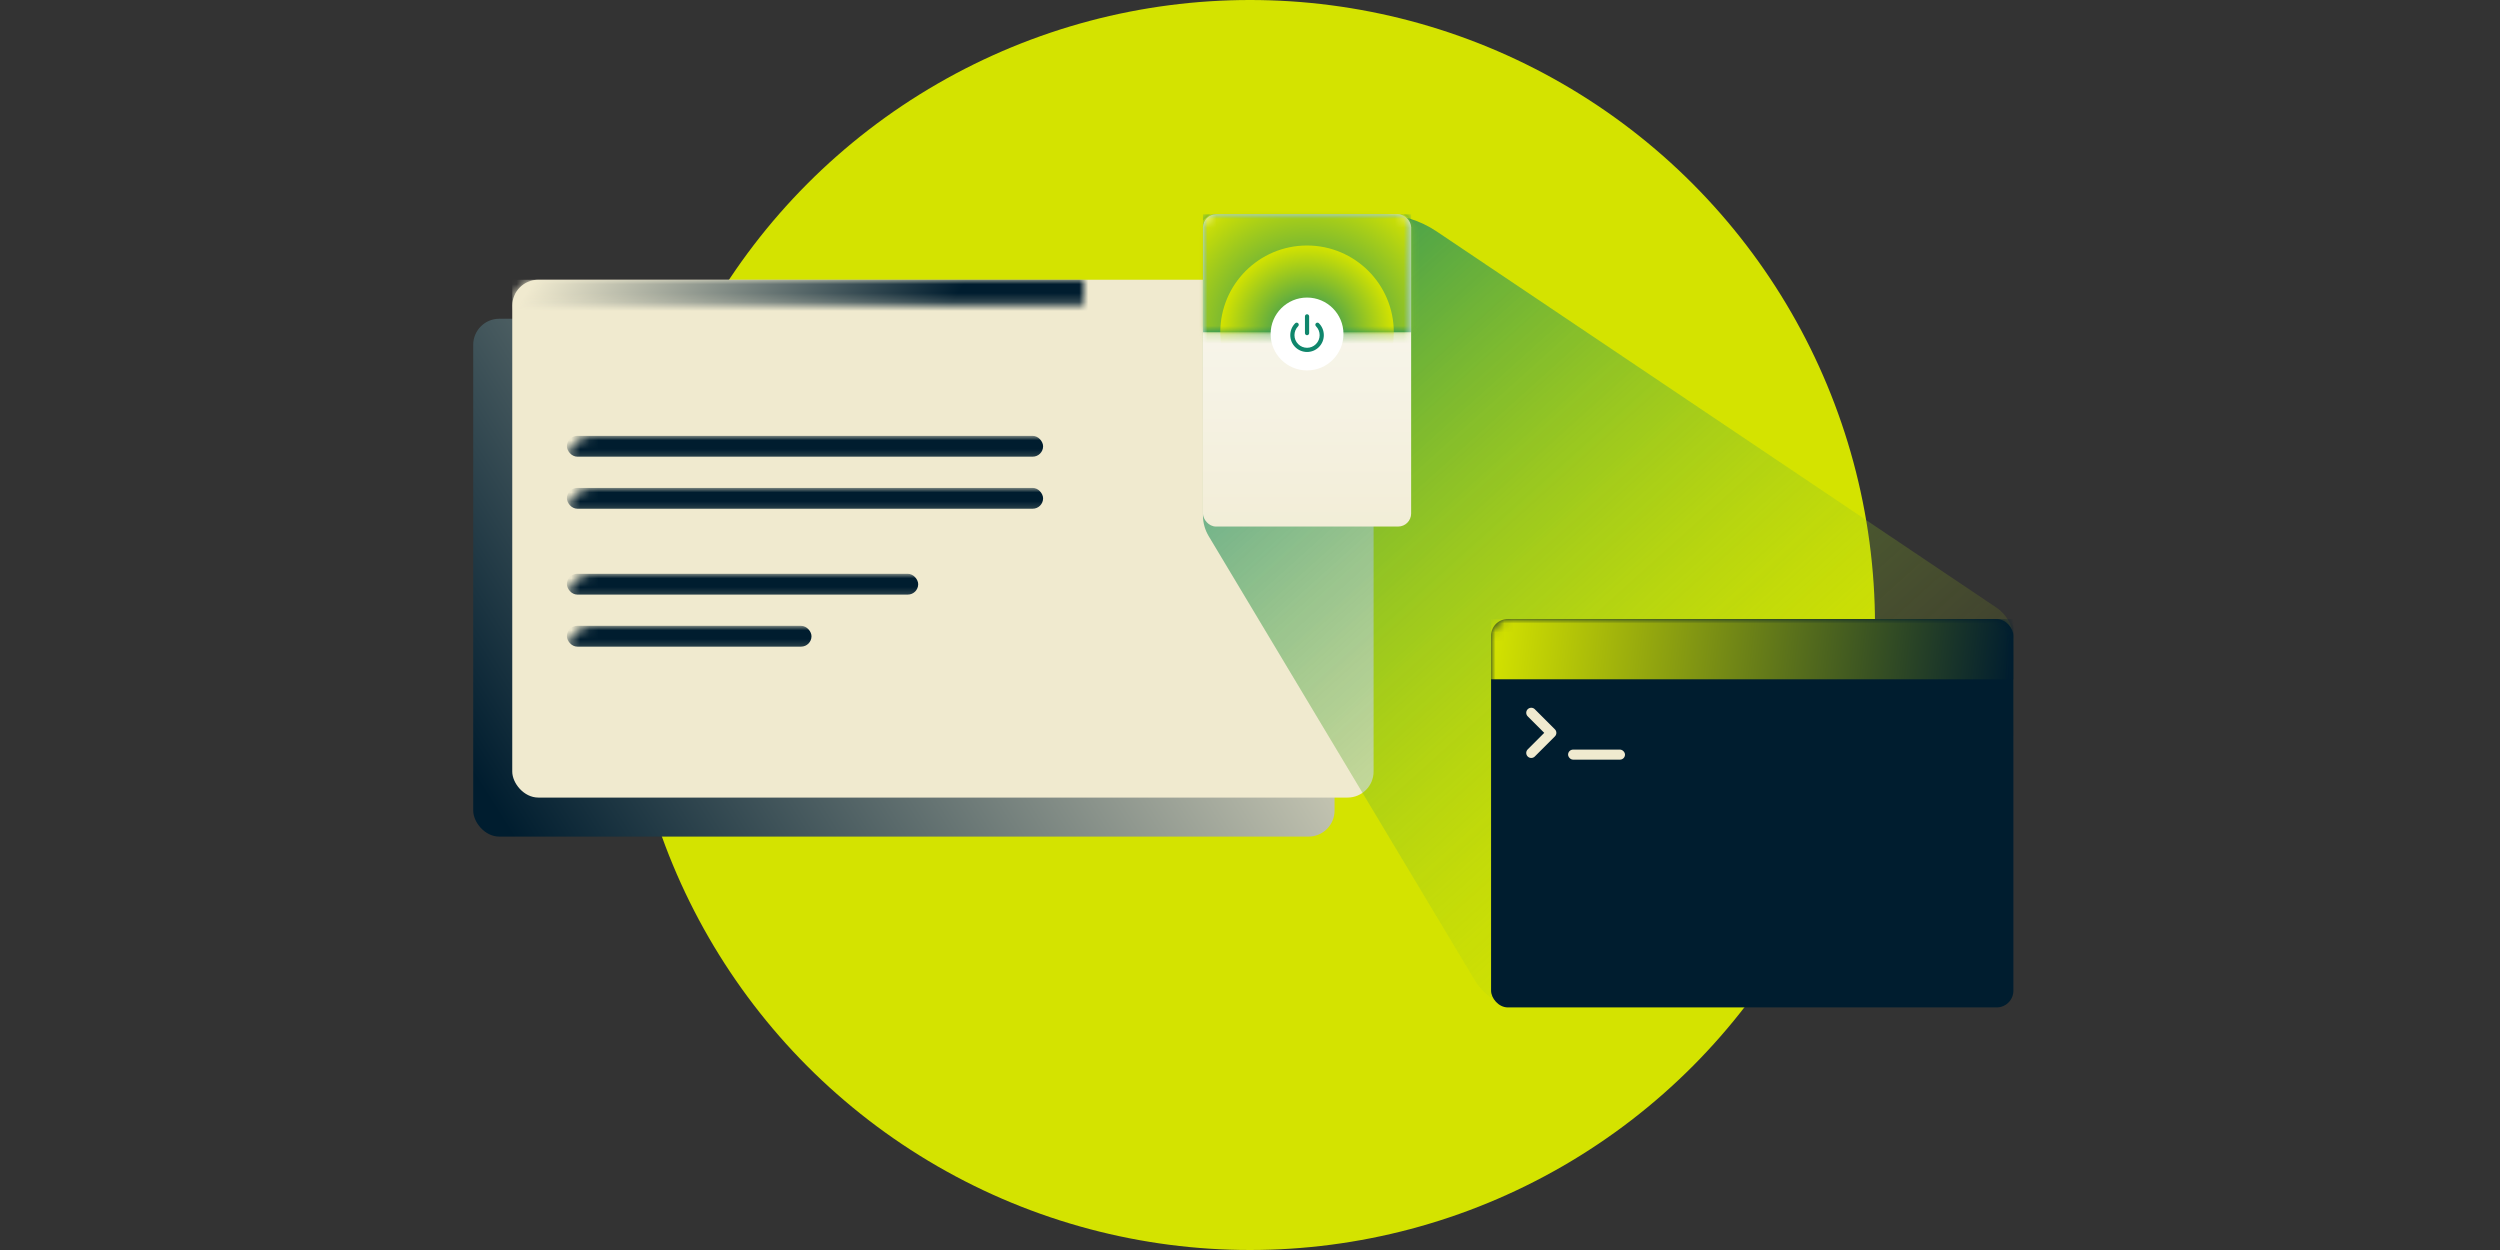 <?xml version="1.0" encoding="UTF-8"?><svg width="280px" height="140px" viewBox="0 0 280 140" xmlns="http://www.w3.org/2000/svg" xmlns:xlink="http://www.w3.org/1999/xlink"><rect x="0" y="0" width="280" height="140" fill="#333333" stroke="none"/><title>Extension Onboarding - Linux</title><defs><linearGradient x1="-6.005%" y1="72.048%" x2="100%" y2="31.927%" id="linearGradient-1"><stop stop-color="#001D2F" offset="0%"></stop><stop stop-color="#F0EACF" offset="100%"></stop></linearGradient><rect id="path-2" x="0" y="0" width="96.47" height="57.999" rx="2.915"></rect><linearGradient x1="0%" y1="48.596%" x2="50%" y2="51.284%" id="linearGradient-4"><stop stop-color="#F0EACF" offset="0%"></stop><stop stop-color="#001D2F" offset="100%"></stop></linearGradient><linearGradient x1="12.756%" y1="9.872%" x2="83.282%" y2="86.458%" id="linearGradient-5"><stop stop-color="#0F866C" stop-opacity="0.7" offset="0%"></stop><stop stop-color="#D4E300" stop-opacity="0" offset="100%"></stop></linearGradient><rect id="path-6" x="0" y="0" width="58.5" height="43.5" rx="1.875"></rect><linearGradient x1="0%" y1="49.334%" x2="100%" y2="50.666%" id="linearGradient-8"><stop stop-color="#D4E300" offset="0%"></stop><stop stop-color="#001D2F" offset="100%"></stop></linearGradient><linearGradient x1="50%" y1="11.736%" x2="50%" y2="127.711%" id="linearGradient-9"><stop stop-color="#F9F8F2" offset="0%"></stop><stop stop-color="#F0EACF" offset="100%"></stop></linearGradient><rect id="path-10" x="0" y="0" width="23.316" height="34.974" rx="1.457"></rect><rect id="path-12" x="0" y="0" width="23.316" height="13.212"></rect><radialGradient cx="50%" cy="50%" fx="50%" fy="50%" r="50%" id="radialGradient-14"><stop stop-color="#0F866C" offset="0%"></stop><stop stop-color="#D4E300" offset="100%"></stop></radialGradient></defs><g id="Extension-Onboarding---Linux" stroke="none" stroke-width="1" fill="none" fill-rule="evenodd"><g id="Group-2" transform="translate(53, 0)"><circle id="Oval" fill="#D4E300" cx="87" cy="70" r="70"></circle><g id="firefox-hero" transform="translate(0, 24)"><rect id="Rectangle" fill="url(#linearGradient-1)" x="1.0658141e-14" y="11.701" width="96.47" height="57.999" rx="2.915"></rect><g id="Group-4" transform="translate(4.372, 7.329)"><mask id="mask-3" fill="white"><use xlink:href="#path-2"></use></mask><use id="Rectangle" fill="#F0EACF" xlink:href="#path-2"></use><rect id="Rectangle" fill="#001D2F" mask="url(#mask-3)" x="6.12" y="17.487" width="53.335" height="2.332" rx="1.166"></rect><rect id="Rectangle-Copy-8" fill="#001D2F" mask="url(#mask-3)" x="6.12" y="23.316" width="53.335" height="2.332" rx="1.166"></rect><rect id="Rectangle-Copy-9" fill="#001D2F" mask="url(#mask-3)" x="6.12" y="32.934" width="39.346" height="2.332" rx="1.166"></rect><rect id="Rectangle-Copy-13" fill="#001D2F" mask="url(#mask-3)" x="6.12" y="38.763" width="27.396" height="2.332" rx="1.166"></rect><rect id="Rectangle" fill="url(#linearGradient-4)" mask="url(#mask-3)" x="0" y="0" width="96.47" height="8.161"></rect></g><path d="M83.188,0 L101.618,0 C103.853,-7.51602922e-15 106.037,0.666 107.893,1.913 L170.61,44.06 C171.791,44.854 172.5,46.184 172.5,47.608 L172.5,85.722 C172.5,87.438 171.108,88.83 169.391,88.83 L117.523,88.83 C115.337,88.83 113.313,87.683 112.189,85.808 L82.37,36.042 C81.952,35.343 81.731,34.544 81.731,33.729 L81.731,1.457 C81.731,0.652 82.383,3.69887475e-16 83.188,0 Z" id="Rectangle" fill="url(#linearGradient-5)"></path><g id="Group-3" transform="translate(114, 45.33)"><g id="Group-24"><mask id="mask-7" fill="white"><use xlink:href="#path-6"></use></mask><use id="Rectangle" fill="#001D2F" xlink:href="#path-6"></use><rect id="Rectangle" fill="url(#linearGradient-8)" mask="url(#mask-7)" x="0" y="0" width="58.5" height="6.75"></rect></g><polyline id="Path-6" stroke="#F0EACF" stroke-width="1.125" stroke-linecap="round" stroke-linejoin="round" points="4.5 10.5 6.75 12.75 4.5 15"></polyline><rect id="Rectangle" fill="#F0EACF" x="8.625" y="14.625" width="6.375" height="1.125" rx="0.562"></rect></g><g id="Group-14" transform="translate(81.731, 0)"><mask id="mask-11" fill="white"><use xlink:href="#path-10"></use></mask><use id="Rectangle" fill="url(#linearGradient-9)" xlink:href="#path-10"></use><g id="Group" mask="url(#mask-11)"><mask id="mask-13" fill="white"><use xlink:href="#path-12"></use></mask><use id="Rectangle" fill="#0F866C" xlink:href="#path-12"></use><circle id="Oval" fill="url(#radialGradient-14)" mask="url(#mask-13)" cx="11.658" cy="13.212" r="17.098"></circle><circle id="Oval" fill="url(#radialGradient-14)" mask="url(#mask-13)" cx="11.658" cy="13.212" r="9.715"></circle></g><circle id="Oval" fill="#FFFFFF" mask="url(#mask-11)" cx="11.658" cy="13.407" r="4.08"></circle><g id="Connect-icon" mask="url(#mask-11)"><g transform="translate(8.841, 10.492)" id="power-copy"><g transform="translate(0.939, 0.704)"><path d="M0.55,1.008 C0.641,0.916 0.79,0.916 0.882,1.008 C0.974,1.099 0.974,1.248 0.883,1.34 C0.332,1.893 0.332,2.789 0.883,3.342 C1.433,3.895 2.325,3.895 2.875,3.342 C3.426,2.789 3.426,1.893 2.875,1.34 C2.784,1.248 2.784,1.099 2.876,1.008 C2.968,0.916 3.116,0.916 3.208,1.008 C3.941,1.744 3.941,2.938 3.208,3.674 C2.474,4.41 1.284,4.41 0.55,3.674 C-0.183,2.938 -0.183,1.744 0.55,1.008 Z" id="Path" fill="#0F866C" fill-rule="nonzero"></path><path d="M1.878,-2.75328442e-10 C1.999,-3.93983391e-05 2.098,0.091 2.111,0.207 L2.113,0.235 L2.114,2.113 C2.114,2.243 2.009,2.348 1.879,2.348 C1.759,2.348 1.659,2.257 1.646,2.14 L1.644,2.113 L1.643,0.235 C1.643,0.105 1.748,4.24551026e-05 1.878,-2.75328442e-10 Z" id="Path" fill="#0F866C" fill-rule="nonzero"></path></g></g></g></g></g></g></g></svg>
